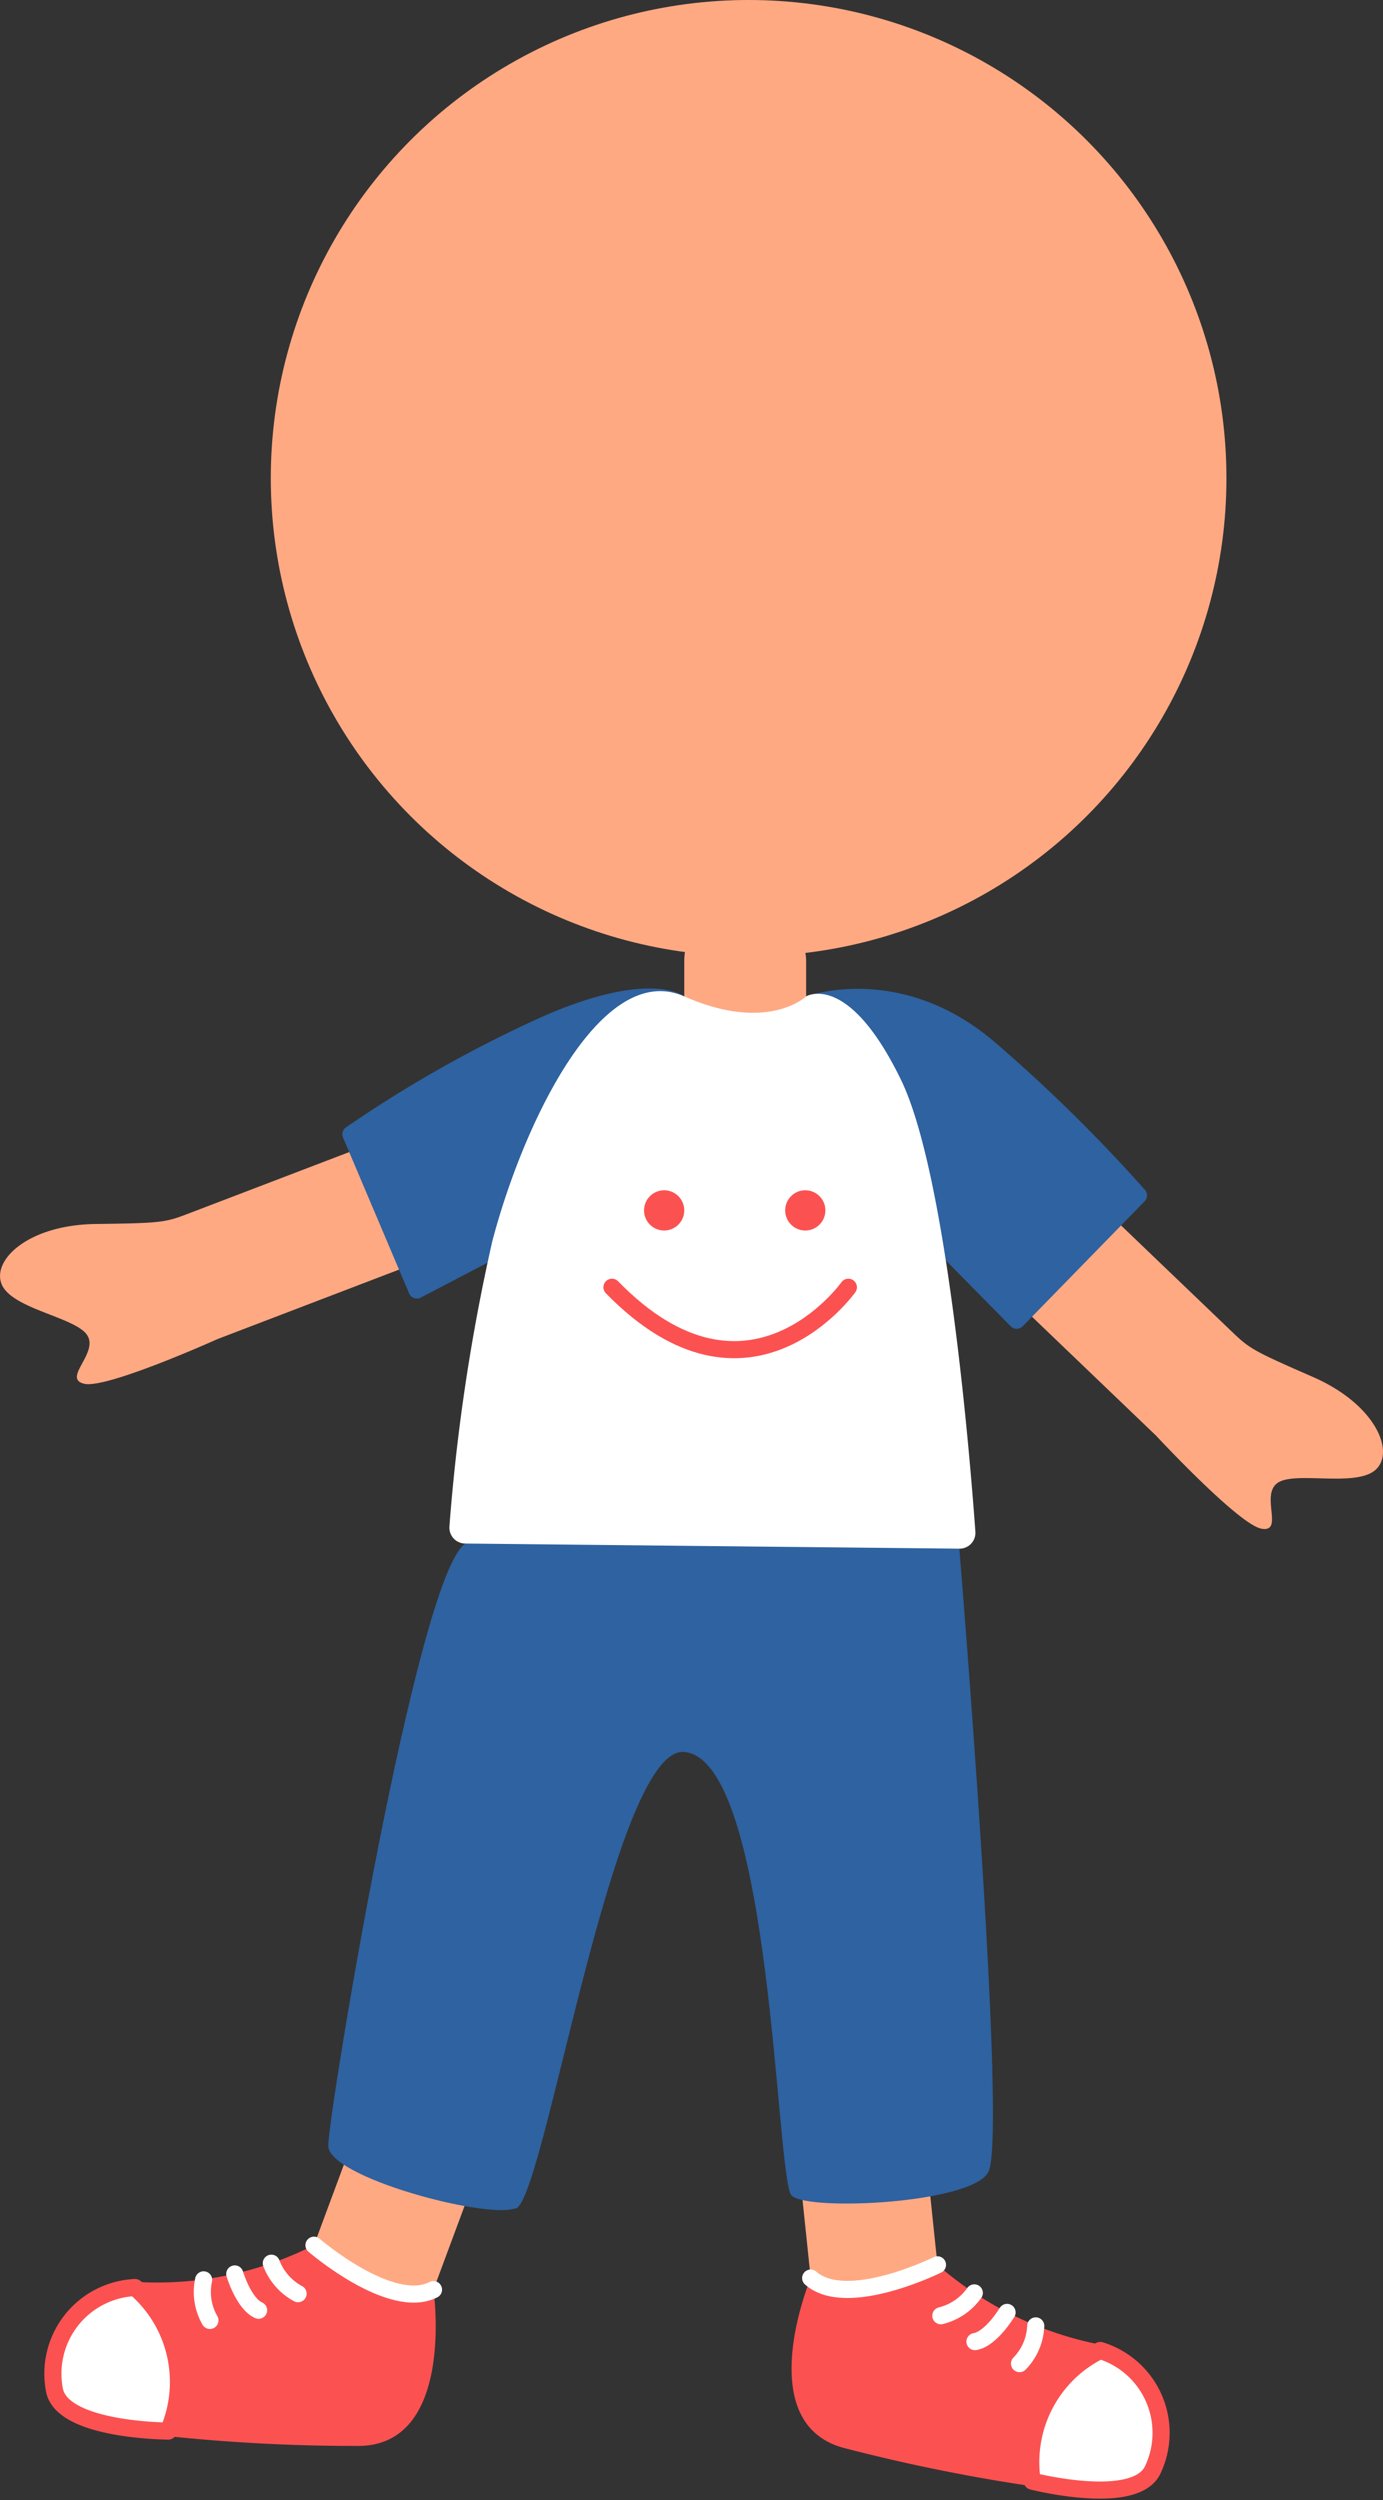 <svg xmlns="http://www.w3.org/2000/svg" width="80.811" height="145.992" viewBox="0 0 80.811 145.992">
  <rect x="0" y="0" width="80.811" height="145.992" fill="#333333" stroke="none"/>
  <g id="그룹_53" data-name="그룹 53" transform="translate(-2061.122 -2663.254)">
    <g id="그룹_911" data-name="그룹 911">
      <rect id="사각형_903" data-name="사각형 903" width="36.394" height="7.449" rx="3.725" transform="translate(2078.171 2797.845) rotate(-69.615)" fill="#ffa983"/>
      <path id="패스_2950" data-name="패스 2950" d="M2079.469,2794.354s4.457,3.811,6.983,2.595c0,0,1.292,8.983-4.278,9.124a104.527,104.527,0,0,1-15.8-1.151c-4.982-1.046-1.961-8.733,3.255-8.4A20.424,20.424,0,0,0,2079.469,2794.354Z" fill="#fc5151"/>
      <path id="패스_2951" data-name="패스 2951" d="M2079.469,2794.354s4.487,3.87,6.983,2.595" fill="none" stroke="#fff" stroke-linecap="round" stroke-miterlimit="10" stroke-width="1"/>
      <path id="패스_2952" data-name="패스 2952" d="M2076.977,2795.405a3.4,3.4,0,0,0,1.562,1.779" fill="none" stroke="#fff" stroke-linecap="round" stroke-miterlimit="10" stroke-width="1"/>
      <path id="패스_2953" data-name="패스 2953" d="M2074.84,2796.031s.515,1.733,1.391,2.12" fill="none" stroke="#fff" stroke-linecap="round" stroke-miterlimit="10" stroke-width="1"/>
      <path id="패스_2954" data-name="패스 2954" d="M2073.02,2796.378a3.333,3.333,0,0,0,.368,2.367" fill="none" stroke="#fff" stroke-linecap="round" stroke-miterlimit="10" stroke-width="1"/>
      <path id="패스_2955" data-name="패스 2955" d="M2069.014,2796.826a7.262,7.262,0,0,1,1.946,8.379s-6.112-.011-6.645-2.342A5.032,5.032,0,0,1,2069.014,2796.826Z" fill="#fff" stroke="#fc5151" stroke-linejoin="round" stroke-width="1"/>
    </g>
    <g id="그룹_912" data-name="그룹 912">
      <rect id="사각형_904" data-name="사각형 904" width="36.394" height="7.449" rx="3.725" transform="translate(2108.878 2799.977) rotate(-95.957)" fill="#ffa983"/>
      <path id="패스_2956" data-name="패스 2956" d="M2115.9,2795.5s-5.266,2.58-7.409.773c0,0-3.49,8.377,1.869,9.9a104.463,104.463,0,0,0,15.586,2.822c5.086.228,4.076-7.969-1.059-8.945A20.435,20.435,0,0,1,2115.9,2795.5Z" fill="#fc5151"/>
      <path id="패스_2957" data-name="패스 2957" d="M2115.9,2795.5s-5.31,2.63-7.409.773" fill="none" stroke="#fff" stroke-linecap="round" stroke-miterlimit="10" stroke-width="1"/>
      <path id="패스_2958" data-name="패스 2958" d="M2118.052,2797.138a3.4,3.4,0,0,1-1.955,1.333" fill="none" stroke="#fff" stroke-linecap="round" stroke-miterlimit="10" stroke-width="1"/>
      <path id="패스_2959" data-name="패스 2959" d="M2119.966,2798.277s-.931,1.55-1.875,1.706" fill="none" stroke="#fff" stroke-linecap="round" stroke-miterlimit="10" stroke-width="1"/>
      <path id="패스_2960" data-name="패스 2960" d="M2121.642,2799.066a3.335,3.335,0,0,1-.947,2.2" fill="none" stroke="#fff" stroke-linecap="round" stroke-miterlimit="10" stroke-width="1"/>
      <path id="패스_2961" data-name="패스 2961" d="M2125.41,2800.5a7.263,7.263,0,0,0-3.973,7.63s5.922,1.513,7.019-.613A5.03,5.03,0,0,0,2125.41,2800.5Z" fill="#fff" stroke="#fc5151" stroke-linejoin="round" stroke-width="1"/>
    </g>
    <path id="패스_2962" data-name="패스 2962" d="M2117.179,2753.689s2.8,33.921,1.712,36.355c-.839,1.877-10.593,2.347-11.516,1.408s-1.123-25.446-6.27-25.9c-4.225-.376-8.3,27.056-9.927,26.662-1.743.592-10.877-1.838-10.877-3.668s5.175-33.224,8-35.156C2094.49,2749.159,2115.8,2748.962,2117.179,2753.689Z" fill="#2e62a0"/>
    <path id="패스_2963" data-name="패스 2963" d="M2066.712,2734.724c3.968-.052,4.062-.088,5.55-.657l11.809-4.513a3.725,3.725,0,0,1,2.66,6.958l-12.9,4.932s-6.461,2.91-7.779,2.611.828-1.77.174-2.825-4.346-1.527-4.989-2.947S2062.745,2734.775,2066.712,2734.724Z" fill="#ffa983"/>
    <path id="패스_2964" data-name="패스 2964" d="M2137.845,2743.659c-3.636-1.589-3.709-1.658-4.86-2.76l-9.129-8.746a3.725,3.725,0,0,0-5.153,5.38l9.975,9.555s4.824,5.191,6.155,5.428-.076-1.954.936-2.671,4.6.279,5.742-.779S2141.481,2745.247,2137.845,2743.659Z" fill="#ffa983"/>
    <rect id="사각형_905" data-name="사각형 905" width="7.121" height="9.183" rx="3.561" transform="translate(2108.226 2724.995) rotate(-180)" fill="#ffa983"/>
    <circle id="타원_255" data-name="타원 255" cx="27.92" cy="27.92" r="27.92" transform="translate(2076.945 2663.254)" fill="#ffa983"/>
    <path id="패스_2965" data-name="패스 2965" d="M2108.226,2721.434s5.547-2.061,11.085,2.725a92,92,0,0,1,8.714,8.574.488.488,0,0,1-.019.664l-7.127,7.3a.49.49,0,0,1-.7,0l-6.5-6.59Z" fill="#2e62a0"/>
    <path id="패스_2966" data-name="패스 2966" d="M2101.1,2721.434s-1.879-1.592-8.167,1.13a73.876,73.876,0,0,0-11.6,6.521.483.483,0,0,0-.167.59l3.862,9.106a.49.49,0,0,0,.677.243l9.948-5.2Z" fill="#2e62a0"/>
    <path id="패스_2967" data-name="패스 2967" d="M2108.226,2721.434s-2.238,2.156-7.121,0-9.45,7.539-11.222,14.319a114.463,114.463,0,0,0-2.5,16.629.928.928,0,0,0,.918,1l28.876.3a.925.925,0,0,0,.938-.992c-.306-4.253-1.653-20.834-4.344-26.379C2110.676,2719.936,2108.226,2721.434,2108.226,2721.434Z" fill="#fff"/>
    <g id="그룹_913" data-name="그룹 913">
      <circle id="타원_256" data-name="타원 256" cx="1.175" cy="1.175" r="1.175" transform="translate(2107.001 2732.755)" fill="#fc5151"/>
      <circle id="타원_257" data-name="타원 257" cx="1.175" cy="1.175" r="1.175" transform="translate(2098.754 2732.755)" fill="#fc5151"/>
      <path id="패스_2968" data-name="패스 2968" d="M2110.694,2738.418s-5.815,8.2-13.814,0" fill="none" stroke="#fc5151" stroke-linecap="round" stroke-miterlimit="10" stroke-width="1"/>
    </g>
  </g>
</svg>
